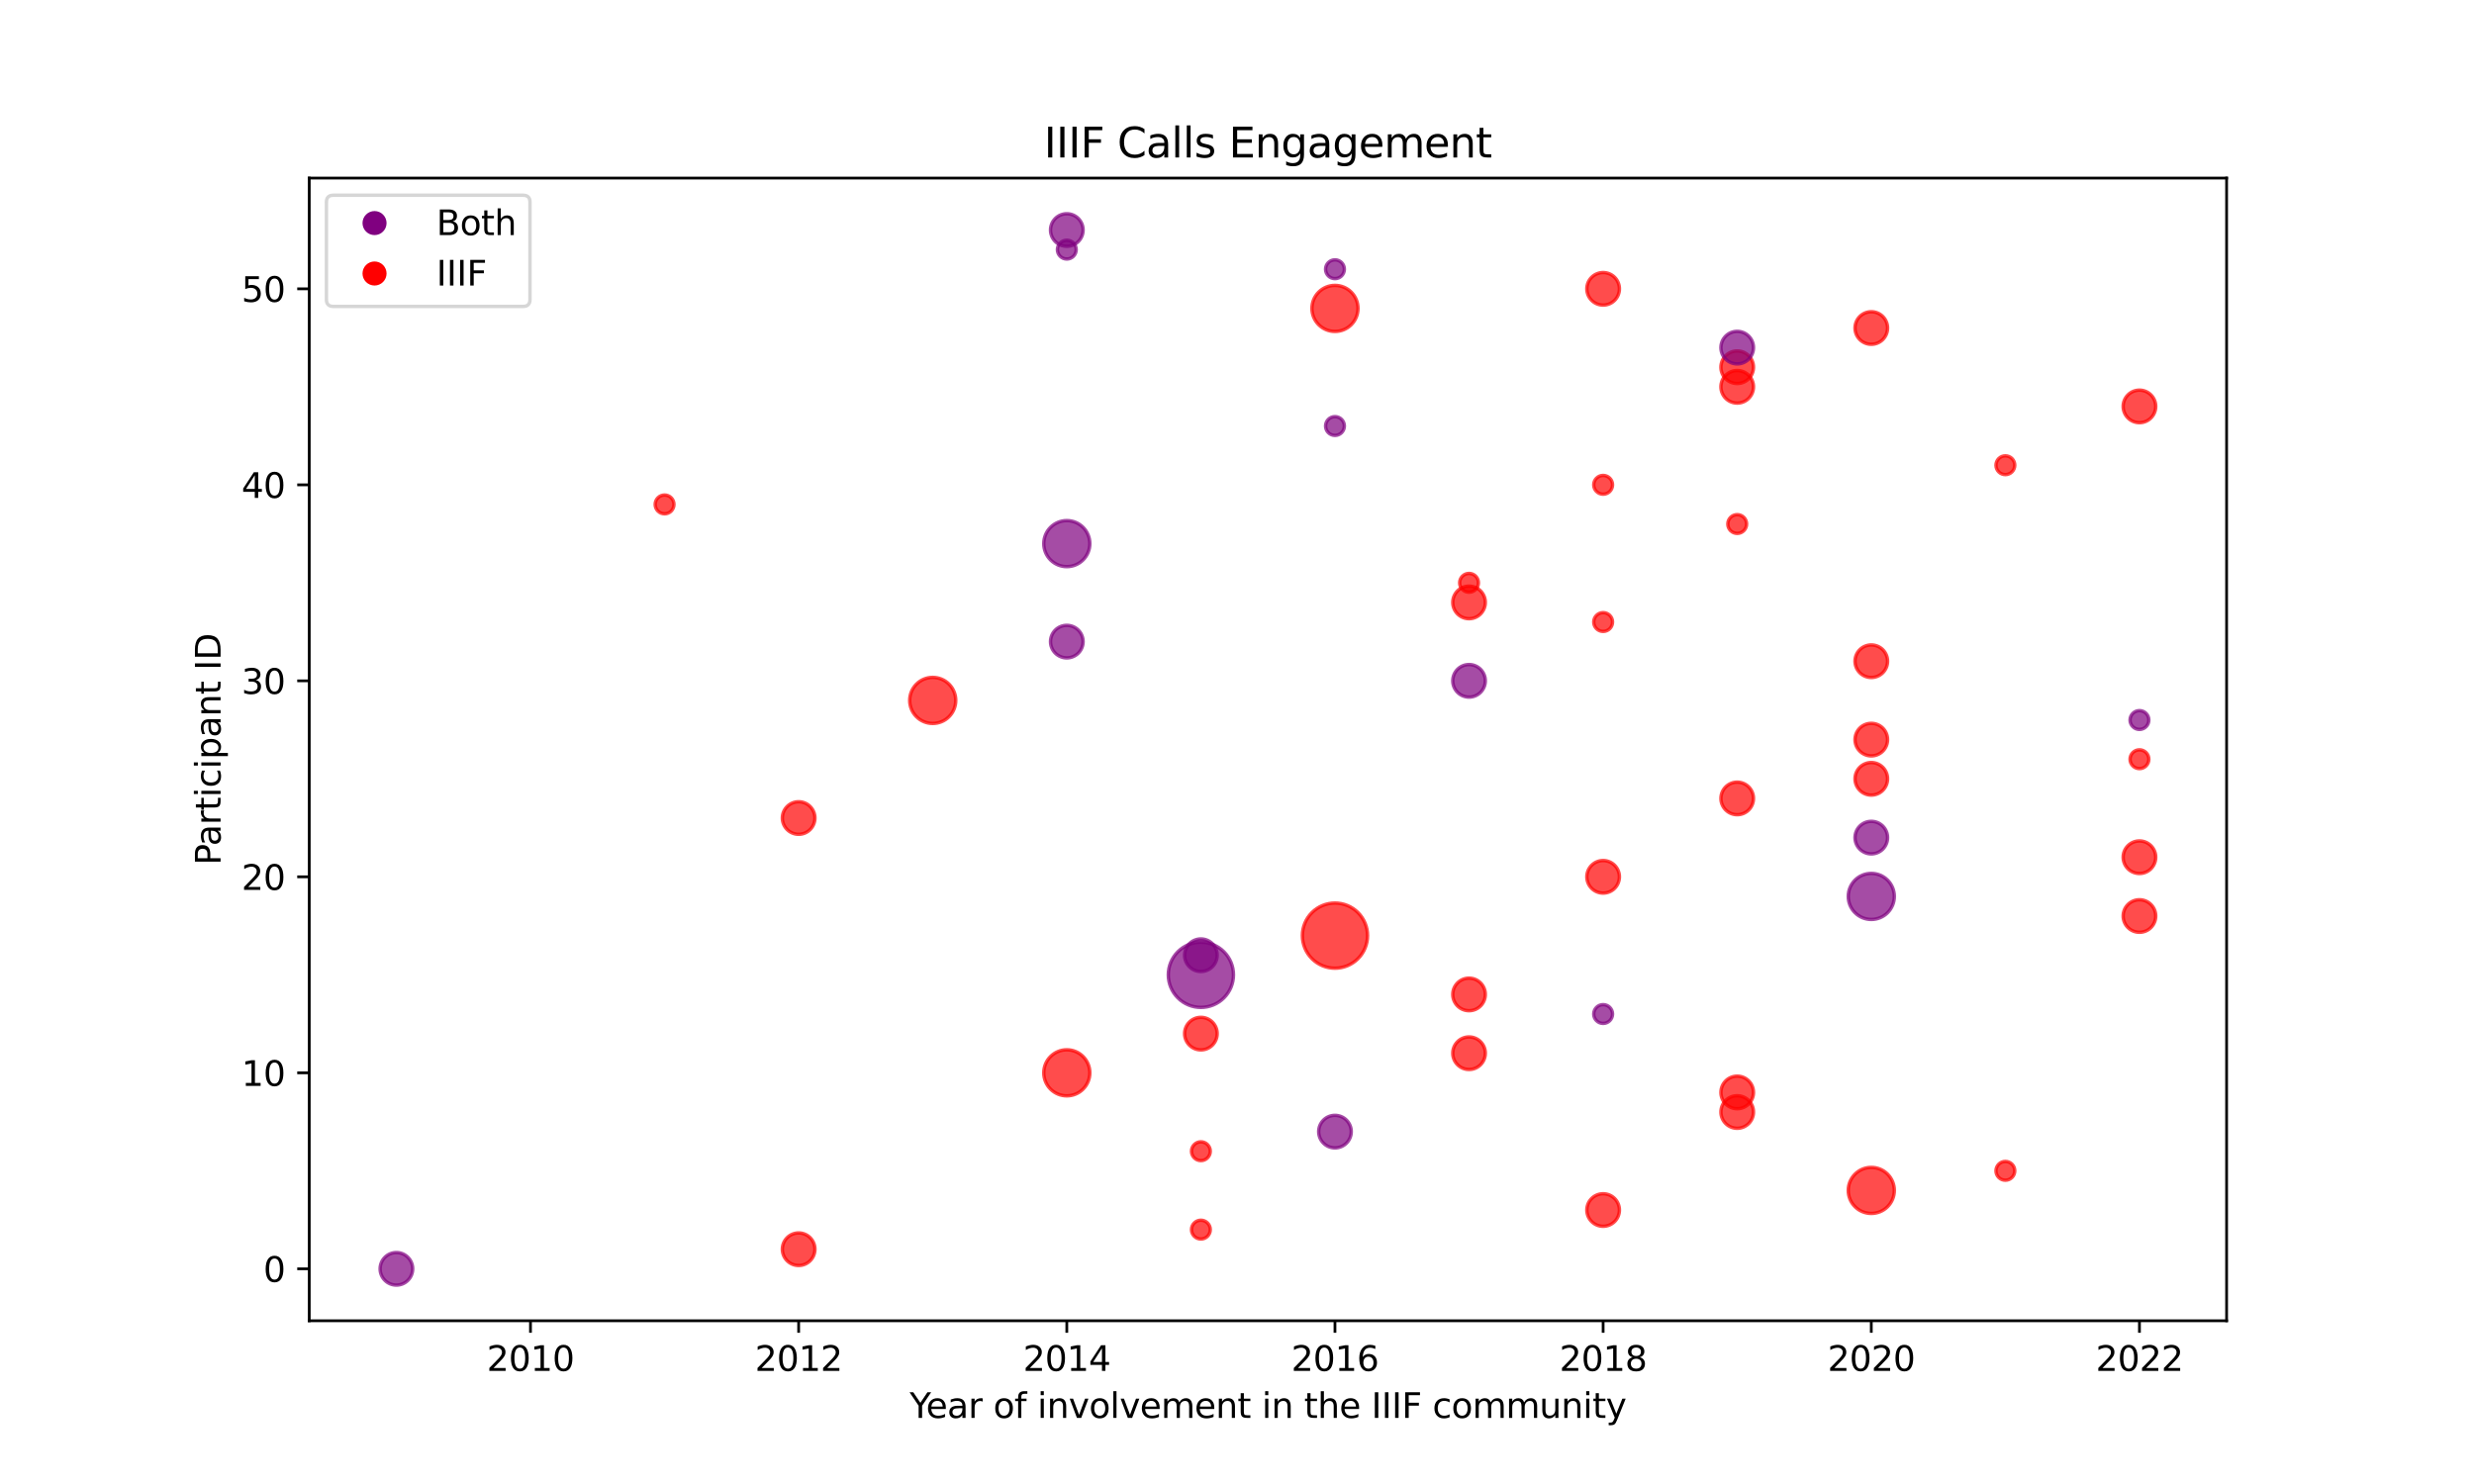 <?xml version="1.0" encoding="utf-8" standalone="no"?>
<!DOCTYPE svg PUBLIC "-//W3C//DTD SVG 1.1//EN"
  "http://www.w3.org/Graphics/SVG/1.1/DTD/svg11.dtd">
<svg xmlns:xlink="http://www.w3.org/1999/xlink" width="720pt" height="432pt" viewBox="0 0 720 432" xmlns="http://www.w3.org/2000/svg" version="1.1">
 <defs>
  <style type="text/css">*{stroke-linejoin: round; stroke-linecap: butt}</style>
 </defs>
 <g id="figure_1">
  <g id="patch_1">
   <path d="M 0 432 
L 720 432 
L 720 0 
L 0 0 
z
" style="fill: #ffffff"/>
  </g>
  <g id="axes_1">
   <g id="patch_2">
    <path d="M 90 384.48 
L 648 384.48 
L 648 51.84 
L 90 51.84 
z
" style="fill: #ffffff"/>
   </g>
   <g id="PathCollection_1">
    <path d="M 115.364 374.103 
C 116.622 374.103 117.828 373.604 118.718 372.714 
C 119.607 371.825 120.107 370.618 120.107 369.36 
C 120.107 368.102 119.607 366.895 118.718 366.006 
C 117.828 365.116 116.622 364.617 115.364 364.617 
C 114.106 364.617 112.899 365.116 112.01 366.006 
C 111.12 366.895 110.62 368.102 110.62 369.36 
C 110.62 370.618 111.12 371.825 112.01 372.714 
C 112.899 373.604 114.106 374.103 115.364 374.103 
z
" clip-path="url(#pd7dc65a392)" style="fill: #800080; fill-opacity: 0.7; stroke: #800080; stroke-opacity: 0.7"/>
    <path d="M 232.427 368.398 
C 233.685 368.398 234.891 367.898 235.781 367.008 
C 236.67 366.119 237.17 364.912 237.17 363.654 
C 237.17 362.396 236.67 361.19 235.781 360.3 
C 234.891 359.411 233.685 358.911 232.427 358.911 
C 231.169 358.911 229.962 359.411 229.072 360.3 
C 228.183 361.19 227.683 362.396 227.683 363.654 
C 227.683 364.912 228.183 366.119 229.072 367.008 
C 229.962 367.898 231.169 368.398 232.427 368.398 
z
" clip-path="url(#pd7dc65a392)" style="fill: #ff0000; fill-opacity: 0.7; stroke: #ff0000; stroke-opacity: 0.7"/>
    <path d="M 349.49 360.687 
C 350.216 360.687 350.912 360.399 351.426 359.885 
C 351.94 359.372 352.228 358.675 352.228 357.949 
C 352.228 357.222 351.94 356.526 351.426 356.012 
C 350.912 355.499 350.216 355.21 349.49 355.21 
C 348.763 355.21 348.067 355.499 347.553 356.012 
C 347.039 356.526 346.751 357.222 346.751 357.949 
C 346.751 358.675 347.039 359.372 347.553 359.885 
C 348.067 360.399 348.763 360.687 349.49 360.687 
z
" clip-path="url(#pd7dc65a392)" style="fill: #ff0000; fill-opacity: 0.7; stroke: #ff0000; stroke-opacity: 0.7"/>
    <path d="M 466.552 356.986 
C 467.81 356.986 469.017 356.487 469.907 355.597 
C 470.796 354.708 471.296 353.501 471.296 352.243 
C 471.296 350.985 470.796 349.778 469.907 348.889 
C 469.017 347.999 467.81 347.5 466.552 347.5 
C 465.294 347.5 464.088 347.999 463.198 348.889 
C 462.309 349.778 461.809 350.985 461.809 352.243 
C 461.809 353.501 462.309 354.708 463.198 355.597 
C 464.088 356.487 465.294 356.986 466.552 356.986 
z
" clip-path="url(#pd7dc65a392)" style="fill: #ff0000; fill-opacity: 0.7; stroke: #ff0000; stroke-opacity: 0.7"/>
    <path d="M 544.594 353.246 
C 546.373 353.246 548.08 352.539 549.338 351.281 
C 550.596 350.023 551.303 348.316 551.303 346.537 
C 551.303 344.758 550.596 343.052 549.338 341.794 
C 548.08 340.536 546.373 339.829 544.594 339.829 
C 542.815 339.829 541.109 340.536 539.851 341.794 
C 538.593 343.052 537.886 344.758 537.886 346.537 
C 537.886 348.316 538.593 350.023 539.851 351.281 
C 541.109 352.539 542.815 353.246 544.594 353.246 
z
" clip-path="url(#pd7dc65a392)" style="fill: #ff0000; fill-opacity: 0.7; stroke: #ff0000; stroke-opacity: 0.7"/>
    <path d="M 583.615 343.57 
C 584.342 343.57 585.038 343.282 585.552 342.768 
C 586.065 342.255 586.354 341.558 586.354 340.832 
C 586.354 340.105 586.065 339.409 585.552 338.895 
C 585.038 338.382 584.342 338.093 583.615 338.093 
C 582.889 338.093 582.192 338.382 581.679 338.895 
C 581.165 339.409 580.877 340.105 580.877 340.832 
C 580.877 341.558 581.165 342.255 581.679 342.768 
C 582.192 343.282 582.889 343.57 583.615 343.57 
z
" clip-path="url(#pd7dc65a392)" style="fill: #ff0000; fill-opacity: 0.7; stroke: #ff0000; stroke-opacity: 0.7"/>
    <path d="M 349.49 337.865 
C 350.216 337.865 350.912 337.576 351.426 337.063 
C 351.94 336.549 352.228 335.852 352.228 335.126 
C 352.228 334.4 351.94 333.703 351.426 333.19 
C 350.912 332.676 350.216 332.387 349.49 332.387 
C 348.763 332.387 348.067 332.676 347.553 333.19 
C 347.039 333.703 346.751 334.4 346.751 335.126 
C 346.751 335.852 347.039 336.549 347.553 337.063 
C 348.067 337.576 348.763 337.865 349.49 337.865 
z
" clip-path="url(#pd7dc65a392)" style="fill: #ff0000; fill-opacity: 0.7; stroke: #ff0000; stroke-opacity: 0.7"/>
    <path d="M 388.51 334.164 
C 389.768 334.164 390.975 333.664 391.865 332.774 
C 392.754 331.885 393.254 330.678 393.254 329.42 
C 393.254 328.162 392.754 326.956 391.865 326.066 
C 390.975 325.177 389.768 324.677 388.51 324.677 
C 387.253 324.677 386.046 325.177 385.156 326.066 
C 384.267 326.956 383.767 328.162 383.767 329.42 
C 383.767 330.678 384.267 331.885 385.156 332.774 
C 386.046 333.664 387.253 334.164 388.51 334.164 
z
" clip-path="url(#pd7dc65a392)" style="fill: #800080; fill-opacity: 0.7; stroke: #800080; stroke-opacity: 0.7"/>
    <path d="M 505.573 328.458 
C 506.831 328.458 508.038 327.958 508.928 327.069 
C 509.817 326.179 510.317 324.973 510.317 323.715 
C 510.317 322.457 509.817 321.25 508.928 320.361 
C 508.038 319.471 506.831 318.971 505.573 318.971 
C 504.315 318.971 503.109 319.471 502.219 320.361 
C 501.33 321.25 500.83 322.457 500.83 323.715 
C 500.83 324.973 501.33 326.179 502.219 327.069 
C 503.109 327.958 504.315 328.458 505.573 328.458 
z
" clip-path="url(#pd7dc65a392)" style="fill: #ff0000; fill-opacity: 0.7; stroke: #ff0000; stroke-opacity: 0.7"/>
    <path d="M 505.573 322.752 
C 506.831 322.752 508.038 322.253 508.928 321.363 
C 509.817 320.474 510.317 319.267 510.317 318.009 
C 510.317 316.751 509.817 315.544 508.928 314.655 
C 508.038 313.765 506.831 313.266 505.573 313.266 
C 504.315 313.266 503.109 313.765 502.219 314.655 
C 501.33 315.544 500.83 316.751 500.83 318.009 
C 500.83 319.267 501.33 320.474 502.219 321.363 
C 503.109 322.253 504.315 322.752 505.573 322.752 
z
" clip-path="url(#pd7dc65a392)" style="fill: #ff0000; fill-opacity: 0.7; stroke: #ff0000; stroke-opacity: 0.7"/>
    <path d="M 310.469 319.012 
C 312.248 319.012 313.954 318.305 315.212 317.047 
C 316.47 315.789 317.177 314.082 317.177 312.303 
C 317.177 310.524 316.47 308.818 315.212 307.56 
C 313.954 306.302 312.248 305.595 310.469 305.595 
C 308.689 305.595 306.983 306.302 305.725 307.56 
C 304.467 308.818 303.76 310.524 303.76 312.303 
C 303.76 314.082 304.467 315.789 305.725 317.047 
C 306.983 318.305 308.689 319.012 310.469 319.012 
z
" clip-path="url(#pd7dc65a392)" style="fill: #ff0000; fill-opacity: 0.7; stroke: #ff0000; stroke-opacity: 0.7"/>
    <path d="M 427.531 311.341 
C 428.789 311.341 429.996 310.841 430.886 309.952 
C 431.775 309.062 432.275 307.856 432.275 306.598 
C 432.275 305.34 431.775 304.133 430.886 303.244 
C 429.996 302.354 428.789 301.854 427.531 301.854 
C 426.274 301.854 425.067 302.354 424.177 303.244 
C 423.288 304.133 422.788 305.34 422.788 306.598 
C 422.788 307.856 423.288 309.062 424.177 309.952 
C 425.067 310.841 426.274 311.341 427.531 311.341 
z
" clip-path="url(#pd7dc65a392)" style="fill: #ff0000; fill-opacity: 0.7; stroke: #ff0000; stroke-opacity: 0.7"/>
    <path d="M 349.49 305.635 
C 350.747 305.635 351.954 305.136 352.844 304.246 
C 353.733 303.357 354.233 302.15 354.233 300.892 
C 354.233 299.634 353.733 298.427 352.844 297.538 
C 351.954 296.648 350.747 296.149 349.49 296.149 
C 348.232 296.149 347.025 296.648 346.135 297.538 
C 345.246 298.427 344.746 299.634 344.746 300.892 
C 344.746 302.15 345.246 303.357 346.135 304.246 
C 347.025 305.136 348.232 305.635 349.49 305.635 
z
" clip-path="url(#pd7dc65a392)" style="fill: #ff0000; fill-opacity: 0.7; stroke: #ff0000; stroke-opacity: 0.7"/>
    <path d="M 466.552 297.925 
C 467.279 297.925 467.975 297.636 468.489 297.123 
C 469.003 296.609 469.291 295.913 469.291 295.186 
C 469.291 294.46 469.003 293.763 468.489 293.25 
C 467.975 292.736 467.279 292.448 466.552 292.448 
C 465.826 292.448 465.13 292.736 464.616 293.25 
C 464.102 293.763 463.814 294.46 463.814 295.186 
C 463.814 295.913 464.102 296.609 464.616 297.123 
C 465.13 297.636 465.826 297.925 466.552 297.925 
z
" clip-path="url(#pd7dc65a392)" style="fill: #800080; fill-opacity: 0.7; stroke: #800080; stroke-opacity: 0.7"/>
    <path d="M 427.531 294.224 
C 428.789 294.224 429.996 293.724 430.886 292.835 
C 431.775 291.945 432.275 290.739 432.275 289.481 
C 432.275 288.223 431.775 287.016 430.886 286.127 
C 429.996 285.237 428.789 284.737 427.531 284.737 
C 426.274 284.737 425.067 285.237 424.177 286.127 
C 423.288 287.016 422.788 288.223 422.788 289.481 
C 422.788 290.739 423.288 291.945 424.177 292.835 
C 425.067 293.724 426.274 294.224 427.531 294.224 
z
" clip-path="url(#pd7dc65a392)" style="fill: #ff0000; fill-opacity: 0.7; stroke: #ff0000; stroke-opacity: 0.7"/>
    <path d="M 349.49 293.262 
C 352.005 293.262 354.419 292.262 356.198 290.483 
C 357.977 288.704 358.976 286.291 358.976 283.775 
C 358.976 281.259 357.977 278.846 356.198 277.067 
C 354.419 275.288 352.005 274.288 349.49 274.288 
C 346.974 274.288 344.56 275.288 342.781 277.067 
C 341.002 278.846 340.003 281.259 340.003 283.775 
C 340.003 286.291 341.002 288.704 342.781 290.483 
C 344.56 292.262 346.974 293.262 349.49 293.262 
z
" clip-path="url(#pd7dc65a392)" style="fill: #800080; fill-opacity: 0.7; stroke: #800080; stroke-opacity: 0.7"/>
    <path d="M 349.49 282.813 
C 350.747 282.813 351.954 282.313 352.844 281.424 
C 353.733 280.534 354.233 279.327 354.233 278.069 
C 354.233 276.811 353.733 275.605 352.844 274.715 
C 351.954 273.826 350.747 273.326 349.49 273.326 
C 348.232 273.326 347.025 273.826 346.135 274.715 
C 345.246 275.605 344.746 276.811 344.746 278.069 
C 344.746 279.327 345.246 280.534 346.135 281.424 
C 347.025 282.313 348.232 282.813 349.49 282.813 
z
" clip-path="url(#pd7dc65a392)" style="fill: #800080; fill-opacity: 0.7; stroke: #800080; stroke-opacity: 0.7"/>
    <path d="M 388.51 281.851 
C 391.026 281.851 393.44 280.851 395.219 279.072 
C 396.998 277.293 397.997 274.88 397.997 272.364 
C 397.997 269.848 396.998 267.435 395.219 265.656 
C 393.44 263.877 391.026 262.877 388.51 262.877 
C 385.995 262.877 383.581 263.877 381.802 265.656 
C 380.023 267.435 379.024 269.848 379.024 272.364 
C 379.024 274.88 380.023 277.293 381.802 279.072 
C 383.581 280.851 385.995 281.851 388.51 281.851 
z
" clip-path="url(#pd7dc65a392)" style="fill: #ff0000; fill-opacity: 0.7; stroke: #ff0000; stroke-opacity: 0.7"/>
    <path d="M 622.636 271.402 
C 623.894 271.402 625.101 270.902 625.99 270.012 
C 626.88 269.123 627.38 267.916 627.38 266.658 
C 627.38 265.4 626.88 264.194 625.99 263.304 
C 625.101 262.414 623.894 261.915 622.636 261.915 
C 621.378 261.915 620.172 262.414 619.282 263.304 
C 618.393 264.194 617.893 265.4 617.893 266.658 
C 617.893 267.916 618.393 269.123 619.282 270.012 
C 620.172 270.902 621.378 271.402 622.636 271.402 
z
" clip-path="url(#pd7dc65a392)" style="fill: #ff0000; fill-opacity: 0.7; stroke: #ff0000; stroke-opacity: 0.7"/>
    <path d="M 544.594 267.661 
C 546.373 267.661 548.08 266.954 549.338 265.696 
C 550.596 264.438 551.303 262.731 551.303 260.952 
C 551.303 259.173 550.596 257.467 549.338 256.209 
C 548.08 254.951 546.373 254.244 544.594 254.244 
C 542.815 254.244 541.109 254.951 539.851 256.209 
C 538.593 257.467 537.886 259.173 537.886 260.952 
C 537.886 262.731 538.593 264.438 539.851 265.696 
C 541.109 266.954 542.815 267.661 544.594 267.661 
z
" clip-path="url(#pd7dc65a392)" style="fill: #800080; fill-opacity: 0.7; stroke: #800080; stroke-opacity: 0.7"/>
    <path d="M 466.552 259.99 
C 467.81 259.99 469.017 259.49 469.907 258.601 
C 470.796 257.711 471.296 256.505 471.296 255.247 
C 471.296 253.989 470.796 252.782 469.907 251.893 
C 469.017 251.003 467.81 250.503 466.552 250.503 
C 465.294 250.503 464.088 251.003 463.198 251.893 
C 462.309 252.782 461.809 253.989 461.809 255.247 
C 461.809 256.505 462.309 257.711 463.198 258.601 
C 464.088 259.49 465.294 259.99 466.552 259.99 
z
" clip-path="url(#pd7dc65a392)" style="fill: #ff0000; fill-opacity: 0.7; stroke: #ff0000; stroke-opacity: 0.7"/>
    <path d="M 622.636 254.285 
C 623.894 254.285 625.101 253.785 625.99 252.895 
C 626.88 252.006 627.38 250.799 627.38 249.541 
C 627.38 248.283 626.88 247.077 625.99 246.187 
C 625.101 245.298 623.894 244.798 622.636 244.798 
C 621.378 244.798 620.172 245.298 619.282 246.187 
C 618.393 247.077 617.893 248.283 617.893 249.541 
C 617.893 250.799 618.393 252.006 619.282 252.895 
C 620.172 253.785 621.378 254.285 622.636 254.285 
z
" clip-path="url(#pd7dc65a392)" style="fill: #ff0000; fill-opacity: 0.7; stroke: #ff0000; stroke-opacity: 0.7"/>
    <path d="M 544.594 248.579 
C 545.852 248.579 547.059 248.079 547.949 247.19 
C 548.838 246.3 549.338 245.093 549.338 243.835 
C 549.338 242.578 548.838 241.371 547.949 240.481 
C 547.059 239.592 545.852 239.092 544.594 239.092 
C 543.336 239.092 542.13 239.592 541.24 240.481 
C 540.351 241.371 539.851 242.578 539.851 243.835 
C 539.851 245.093 540.351 246.3 541.24 247.19 
C 542.13 248.079 543.336 248.579 544.594 248.579 
z
" clip-path="url(#pd7dc65a392)" style="fill: #800080; fill-opacity: 0.7; stroke: #800080; stroke-opacity: 0.7"/>
    <path d="M 232.427 242.873 
C 233.685 242.873 234.891 242.373 235.781 241.484 
C 236.67 240.594 237.17 239.388 237.17 238.13 
C 237.17 236.872 236.67 235.665 235.781 234.776 
C 234.891 233.886 233.685 233.386 232.427 233.386 
C 231.169 233.386 229.962 233.886 229.072 234.776 
C 228.183 235.665 227.683 236.872 227.683 238.13 
C 227.683 239.388 228.183 240.594 229.072 241.484 
C 229.962 242.373 231.169 242.873 232.427 242.873 
z
" clip-path="url(#pd7dc65a392)" style="fill: #ff0000; fill-opacity: 0.7; stroke: #ff0000; stroke-opacity: 0.7"/>
    <path d="M 505.573 237.168 
C 506.831 237.168 508.038 236.668 508.928 235.778 
C 509.817 234.889 510.317 233.682 510.317 232.424 
C 510.317 231.166 509.817 229.96 508.928 229.07 
C 508.038 228.181 506.831 227.681 505.573 227.681 
C 504.315 227.681 503.109 228.181 502.219 229.07 
C 501.33 229.96 500.83 231.166 500.83 232.424 
C 500.83 233.682 501.33 234.889 502.219 235.778 
C 503.109 236.668 504.315 237.168 505.573 237.168 
z
" clip-path="url(#pd7dc65a392)" style="fill: #ff0000; fill-opacity: 0.7; stroke: #ff0000; stroke-opacity: 0.7"/>
    <path d="M 544.594 231.462 
C 545.852 231.462 547.059 230.962 547.949 230.073 
C 548.838 229.183 549.338 227.976 549.338 226.718 
C 549.338 225.461 548.838 224.254 547.949 223.364 
C 547.059 222.475 545.852 221.975 544.594 221.975 
C 543.336 221.975 542.13 222.475 541.24 223.364 
C 540.351 224.254 539.851 225.461 539.851 226.718 
C 539.851 227.976 540.351 229.183 541.24 230.073 
C 542.13 230.962 543.336 231.462 544.594 231.462 
z
" clip-path="url(#pd7dc65a392)" style="fill: #ff0000; fill-opacity: 0.7; stroke: #ff0000; stroke-opacity: 0.7"/>
    <path d="M 622.636 223.751 
C 623.363 223.751 624.059 223.463 624.573 222.949 
C 625.086 222.436 625.375 221.739 625.375 221.013 
C 625.375 220.287 625.086 219.59 624.573 219.076 
C 624.059 218.563 623.363 218.274 622.636 218.274 
C 621.91 218.274 621.213 218.563 620.7 219.076 
C 620.186 219.59 619.898 220.287 619.898 221.013 
C 619.898 221.739 620.186 222.436 620.7 222.949 
C 621.213 223.463 621.91 223.751 622.636 223.751 
z
" clip-path="url(#pd7dc65a392)" style="fill: #ff0000; fill-opacity: 0.7; stroke: #ff0000; stroke-opacity: 0.7"/>
    <path d="M 544.594 220.051 
C 545.852 220.051 547.059 219.551 547.949 218.661 
C 548.838 217.772 549.338 216.565 549.338 215.307 
C 549.338 214.049 548.838 212.843 547.949 211.953 
C 547.059 211.064 545.852 210.564 544.594 210.564 
C 543.336 210.564 542.13 211.064 541.24 211.953 
C 540.351 212.843 539.851 214.049 539.851 215.307 
C 539.851 216.565 540.351 217.772 541.24 218.661 
C 542.13 219.551 543.336 220.051 544.594 220.051 
z
" clip-path="url(#pd7dc65a392)" style="fill: #ff0000; fill-opacity: 0.7; stroke: #ff0000; stroke-opacity: 0.7"/>
    <path d="M 622.636 212.34 
C 623.363 212.34 624.059 212.052 624.573 211.538 
C 625.086 211.024 625.375 210.328 625.375 209.602 
C 625.375 208.875 625.086 208.179 624.573 207.665 
C 624.059 207.151 623.363 206.863 622.636 206.863 
C 621.91 206.863 621.213 207.151 620.7 207.665 
C 620.186 208.179 619.898 208.875 619.898 209.602 
C 619.898 210.328 620.186 211.024 620.7 211.538 
C 621.213 212.052 621.91 212.34 622.636 212.34 
z
" clip-path="url(#pd7dc65a392)" style="fill: #800080; fill-opacity: 0.7; stroke: #800080; stroke-opacity: 0.7"/>
    <path d="M 271.448 210.604 
C 273.227 210.604 274.933 209.897 276.191 208.639 
C 277.449 207.381 278.156 205.675 278.156 203.896 
C 278.156 202.117 277.449 200.41 276.191 199.152 
C 274.933 197.894 273.227 197.188 271.448 197.188 
C 269.669 197.188 267.962 197.894 266.704 199.152 
C 265.446 200.41 264.739 202.117 264.739 203.896 
C 264.739 205.675 265.446 207.381 266.704 208.639 
C 267.962 209.897 269.669 210.604 271.448 210.604 
z
" clip-path="url(#pd7dc65a392)" style="fill: #ff0000; fill-opacity: 0.7; stroke: #ff0000; stroke-opacity: 0.7"/>
    <path d="M 427.531 202.934 
C 428.789 202.934 429.996 202.434 430.886 201.544 
C 431.775 200.655 432.275 199.448 432.275 198.19 
C 432.275 196.932 431.775 195.726 430.886 194.836 
C 429.996 193.947 428.789 193.447 427.531 193.447 
C 426.274 193.447 425.067 193.947 424.177 194.836 
C 423.288 195.726 422.788 196.932 422.788 198.19 
C 422.788 199.448 423.288 200.655 424.177 201.544 
C 425.067 202.434 426.274 202.934 427.531 202.934 
z
" clip-path="url(#pd7dc65a392)" style="fill: #800080; fill-opacity: 0.7; stroke: #800080; stroke-opacity: 0.7"/>
    <path d="M 544.594 197.228 
C 545.852 197.228 547.059 196.728 547.949 195.839 
C 548.838 194.949 549.338 193.742 549.338 192.485 
C 549.338 191.227 548.838 190.02 547.949 189.13 
C 547.059 188.241 545.852 187.741 544.594 187.741 
C 543.336 187.741 542.13 188.241 541.24 189.13 
C 540.351 190.02 539.851 191.227 539.851 192.485 
C 539.851 193.742 540.351 194.949 541.24 195.839 
C 542.13 196.728 543.336 197.228 544.594 197.228 
z
" clip-path="url(#pd7dc65a392)" style="fill: #ff0000; fill-opacity: 0.7; stroke: #ff0000; stroke-opacity: 0.7"/>
    <path d="M 310.469 191.522 
C 311.726 191.522 312.933 191.022 313.823 190.133 
C 314.712 189.243 315.212 188.037 315.212 186.779 
C 315.212 185.521 314.712 184.314 313.823 183.425 
C 312.933 182.535 311.726 182.035 310.469 182.035 
C 309.211 182.035 308.004 182.535 307.114 183.425 
C 306.225 184.314 305.725 185.521 305.725 186.779 
C 305.725 188.037 306.225 189.243 307.114 190.133 
C 308.004 191.022 309.211 191.522 310.469 191.522 
z
" clip-path="url(#pd7dc65a392)" style="fill: #800080; fill-opacity: 0.7; stroke: #800080; stroke-opacity: 0.7"/>
    <path d="M 466.552 183.812 
C 467.279 183.812 467.975 183.523 468.489 183.01 
C 469.003 182.496 469.291 181.799 469.291 181.073 
C 469.291 180.347 469.003 179.65 468.489 179.137 
C 467.975 178.623 467.279 178.335 466.552 178.335 
C 465.826 178.335 465.13 178.623 464.616 179.137 
C 464.102 179.65 463.814 180.347 463.814 181.073 
C 463.814 181.799 464.102 182.496 464.616 183.01 
C 465.13 183.523 465.826 183.812 466.552 183.812 
z
" clip-path="url(#pd7dc65a392)" style="fill: #ff0000; fill-opacity: 0.7; stroke: #ff0000; stroke-opacity: 0.7"/>
    <path d="M 427.531 180.111 
C 428.789 180.111 429.996 179.611 430.886 178.722 
C 431.775 177.832 432.275 176.626 432.275 175.368 
C 432.275 174.11 431.775 172.903 430.886 172.013 
C 429.996 171.124 428.789 170.624 427.531 170.624 
C 426.274 170.624 425.067 171.124 424.177 172.013 
C 423.288 172.903 422.788 174.11 422.788 175.368 
C 422.788 176.626 423.288 177.832 424.177 178.722 
C 425.067 179.611 426.274 180.111 427.531 180.111 
z
" clip-path="url(#pd7dc65a392)" style="fill: #ff0000; fill-opacity: 0.7; stroke: #ff0000; stroke-opacity: 0.7"/>
    <path d="M 427.531 172.4 
C 428.258 172.4 428.954 172.112 429.468 171.598 
C 429.982 171.085 430.27 170.388 430.27 169.662 
C 430.27 168.936 429.982 168.239 429.468 167.725 
C 428.954 167.212 428.258 166.923 427.531 166.923 
C 426.805 166.923 426.109 167.212 425.595 167.725 
C 425.081 168.239 424.793 168.936 424.793 169.662 
C 424.793 170.388 425.081 171.085 425.595 171.598 
C 426.109 172.112 426.805 172.4 427.531 172.4 
z
" clip-path="url(#pd7dc65a392)" style="fill: #ff0000; fill-opacity: 0.7; stroke: #ff0000; stroke-opacity: 0.7"/>
    <path d="M 310.469 164.959 
C 312.248 164.959 313.954 164.252 315.212 162.994 
C 316.47 161.736 317.177 160.03 317.177 158.251 
C 317.177 156.472 316.47 154.765 315.212 153.507 
C 313.954 152.249 312.248 151.542 310.469 151.542 
C 308.689 151.542 306.983 152.249 305.725 153.507 
C 304.467 154.765 303.76 156.472 303.76 158.251 
C 303.76 160.03 304.467 161.736 305.725 162.994 
C 306.983 164.252 308.689 164.959 310.469 164.959 
z
" clip-path="url(#pd7dc65a392)" style="fill: #800080; fill-opacity: 0.7; stroke: #800080; stroke-opacity: 0.7"/>
    <path d="M 505.573 155.284 
C 506.3 155.284 506.996 154.995 507.51 154.481 
C 508.023 153.968 508.312 153.271 508.312 152.545 
C 508.312 151.819 508.023 151.122 507.51 150.608 
C 506.996 150.095 506.3 149.806 505.573 149.806 
C 504.847 149.806 504.15 150.095 503.637 150.608 
C 503.123 151.122 502.835 151.819 502.835 152.545 
C 502.835 153.271 503.123 153.968 503.637 154.481 
C 504.15 154.995 504.847 155.284 505.573 155.284 
z
" clip-path="url(#pd7dc65a392)" style="fill: #ff0000; fill-opacity: 0.7; stroke: #ff0000; stroke-opacity: 0.7"/>
    <path d="M 193.406 149.578 
C 194.132 149.578 194.829 149.289 195.342 148.776 
C 195.856 148.262 196.144 147.566 196.144 146.839 
C 196.144 146.113 195.856 145.416 195.342 144.903 
C 194.829 144.389 194.132 144.101 193.406 144.101 
C 192.679 144.101 191.983 144.389 191.469 144.903 
C 190.956 145.416 190.667 146.113 190.667 146.839 
C 190.667 147.566 190.956 148.262 191.469 148.776 
C 191.983 149.289 192.679 149.578 193.406 149.578 
z
" clip-path="url(#pd7dc65a392)" style="fill: #ff0000; fill-opacity: 0.7; stroke: #ff0000; stroke-opacity: 0.7"/>
    <path d="M 466.552 143.872 
C 467.279 143.872 467.975 143.584 468.489 143.07 
C 469.003 142.557 469.291 141.86 469.291 141.134 
C 469.291 140.407 469.003 139.711 468.489 139.197 
C 467.975 138.684 467.279 138.395 466.552 138.395 
C 465.826 138.395 465.13 138.684 464.616 139.197 
C 464.102 139.711 463.814 140.407 463.814 141.134 
C 463.814 141.86 464.102 142.557 464.616 143.07 
C 465.13 143.584 465.826 143.872 466.552 143.872 
z
" clip-path="url(#pd7dc65a392)" style="fill: #ff0000; fill-opacity: 0.7; stroke: #ff0000; stroke-opacity: 0.7"/>
    <path d="M 583.615 138.167 
C 584.342 138.167 585.038 137.878 585.552 137.364 
C 586.065 136.851 586.354 136.154 586.354 135.428 
C 586.354 134.702 586.065 134.005 585.552 133.491 
C 585.038 132.978 584.342 132.689 583.615 132.689 
C 582.889 132.689 582.192 132.978 581.679 133.491 
C 581.165 134.005 580.877 134.702 580.877 135.428 
C 580.877 136.154 581.165 136.851 581.679 137.364 
C 582.192 137.878 582.889 138.167 583.615 138.167 
z
" clip-path="url(#pd7dc65a392)" style="fill: #ff0000; fill-opacity: 0.7; stroke: #ff0000; stroke-opacity: 0.7"/>
    <path d="M 388.51 126.755 
C 389.237 126.755 389.933 126.467 390.447 125.953 
C 390.961 125.44 391.249 124.743 391.249 124.017 
C 391.249 123.29 390.961 122.594 390.447 122.08 
C 389.933 121.567 389.237 121.278 388.51 121.278 
C 387.784 121.278 387.088 121.567 386.574 122.08 
C 386.06 122.594 385.772 123.29 385.772 124.017 
C 385.772 124.743 386.06 125.44 386.574 125.953 
C 387.088 126.467 387.784 126.755 388.51 126.755 
z
" clip-path="url(#pd7dc65a392)" style="fill: #800080; fill-opacity: 0.7; stroke: #800080; stroke-opacity: 0.7"/>
    <path d="M 622.636 123.054 
C 623.894 123.054 625.101 122.555 625.99 121.665 
C 626.88 120.776 627.38 119.569 627.38 118.311 
C 627.38 117.053 626.88 115.846 625.99 114.957 
C 625.101 114.067 623.894 113.568 622.636 113.568 
C 621.378 113.568 620.172 114.067 619.282 114.957 
C 618.393 115.846 617.893 117.053 617.893 118.311 
C 617.893 119.569 618.393 120.776 619.282 121.665 
C 620.172 122.555 621.378 123.054 622.636 123.054 
z
" clip-path="url(#pd7dc65a392)" style="fill: #ff0000; fill-opacity: 0.7; stroke: #ff0000; stroke-opacity: 0.7"/>
    <path d="M 505.573 117.349 
C 506.831 117.349 508.038 116.849 508.928 115.959 
C 509.817 115.07 510.317 113.863 510.317 112.605 
C 510.317 111.347 509.817 110.141 508.928 109.251 
C 508.038 108.362 506.831 107.862 505.573 107.862 
C 504.315 107.862 503.109 108.362 502.219 109.251 
C 501.33 110.141 500.83 111.347 500.83 112.605 
C 500.83 113.863 501.33 115.07 502.219 115.959 
C 503.109 116.849 504.315 117.349 505.573 117.349 
z
" clip-path="url(#pd7dc65a392)" style="fill: #ff0000; fill-opacity: 0.7; stroke: #ff0000; stroke-opacity: 0.7"/>
    <path d="M 505.573 111.643 
C 506.831 111.643 508.038 111.143 508.928 110.254 
C 509.817 109.364 510.317 108.158 510.317 106.9 
C 510.317 105.642 509.817 104.435 508.928 103.546 
C 508.038 102.656 506.831 102.156 505.573 102.156 
C 504.315 102.156 503.109 102.656 502.219 103.546 
C 501.33 104.435 500.83 105.642 500.83 106.9 
C 500.83 108.158 501.33 109.364 502.219 110.254 
C 503.109 111.143 504.315 111.643 505.573 111.643 
z
" clip-path="url(#pd7dc65a392)" style="fill: #ff0000; fill-opacity: 0.7; stroke: #ff0000; stroke-opacity: 0.7"/>
    <path d="M 505.573 105.937 
C 506.831 105.937 508.038 105.438 508.928 104.548 
C 509.817 103.659 510.317 102.452 510.317 101.194 
C 510.317 99.936 509.817 98.729 508.928 97.84 
C 508.038 96.95 506.831 96.451 505.573 96.451 
C 504.315 96.451 503.109 96.95 502.219 97.84 
C 501.33 98.729 500.83 99.936 500.83 101.194 
C 500.83 102.452 501.33 103.659 502.219 104.548 
C 503.109 105.438 504.315 105.937 505.573 105.937 
z
" clip-path="url(#pd7dc65a392)" style="fill: #800080; fill-opacity: 0.7; stroke: #800080; stroke-opacity: 0.7"/>
    <path d="M 544.594 100.232 
C 545.852 100.232 547.059 99.732 547.949 98.842 
C 548.838 97.953 549.338 96.746 549.338 95.488 
C 549.338 94.23 548.838 93.024 547.949 92.134 
C 547.059 91.245 545.852 90.745 544.594 90.745 
C 543.336 90.745 542.13 91.245 541.24 92.134 
C 540.351 93.024 539.851 94.23 539.851 95.488 
C 539.851 96.746 540.351 97.953 541.24 98.842 
C 542.13 99.732 543.336 100.232 544.594 100.232 
z
" clip-path="url(#pd7dc65a392)" style="fill: #ff0000; fill-opacity: 0.7; stroke: #ff0000; stroke-opacity: 0.7"/>
    <path d="M 388.51 96.491 
C 390.29 96.491 391.996 95.784 393.254 94.526 
C 394.512 93.268 395.219 91.562 395.219 89.783 
C 395.219 88.004 394.512 86.297 393.254 85.039 
C 391.996 83.781 390.29 83.074 388.51 83.074 
C 386.731 83.074 385.025 83.781 383.767 85.039 
C 382.509 86.297 381.802 88.004 381.802 89.783 
C 381.802 91.562 382.509 93.268 383.767 94.526 
C 385.025 95.784 386.731 96.491 388.51 96.491 
z
" clip-path="url(#pd7dc65a392)" style="fill: #ff0000; fill-opacity: 0.7; stroke: #ff0000; stroke-opacity: 0.7"/>
    <path d="M 466.552 88.82 
C 467.81 88.82 469.017 88.321 469.907 87.431 
C 470.796 86.542 471.296 85.335 471.296 84.077 
C 471.296 82.819 470.796 81.612 469.907 80.723 
C 469.017 79.833 467.81 79.334 466.552 79.334 
C 465.294 79.334 464.088 79.833 463.198 80.723 
C 462.309 81.612 461.809 82.819 461.809 84.077 
C 461.809 85.335 462.309 86.542 463.198 87.431 
C 464.088 88.321 465.294 88.82 466.552 88.82 
z
" clip-path="url(#pd7dc65a392)" style="fill: #ff0000; fill-opacity: 0.7; stroke: #ff0000; stroke-opacity: 0.7"/>
    <path d="M 388.51 81.11 
C 389.237 81.11 389.933 80.821 390.447 80.308 
C 390.961 79.794 391.249 79.098 391.249 78.371 
C 391.249 77.645 390.961 76.948 390.447 76.435 
C 389.933 75.921 389.237 75.633 388.51 75.633 
C 387.784 75.633 387.088 75.921 386.574 76.435 
C 386.06 76.948 385.772 77.645 385.772 78.371 
C 385.772 79.098 386.06 79.794 386.574 80.308 
C 387.088 80.821 387.784 81.11 388.51 81.11 
z
" clip-path="url(#pd7dc65a392)" style="fill: #800080; fill-opacity: 0.7; stroke: #800080; stroke-opacity: 0.7"/>
    <path d="M 310.469 75.404 
C 311.195 75.404 311.891 75.116 312.405 74.602 
C 312.919 74.089 313.207 73.392 313.207 72.666 
C 313.207 71.939 312.919 71.243 312.405 70.729 
C 311.891 70.216 311.195 69.927 310.469 69.927 
C 309.742 69.927 309.046 70.216 308.532 70.729 
C 308.018 71.243 307.73 71.939 307.73 72.666 
C 307.73 73.392 308.018 74.089 308.532 74.602 
C 309.046 75.116 309.742 75.404 310.469 75.404 
z
" clip-path="url(#pd7dc65a392)" style="fill: #800080; fill-opacity: 0.7; stroke: #800080; stroke-opacity: 0.7"/>
    <path d="M 310.469 71.703 
C 311.726 71.703 312.933 71.204 313.823 70.314 
C 314.712 69.425 315.212 68.218 315.212 66.96 
C 315.212 65.702 314.712 64.495 313.823 63.606 
C 312.933 62.716 311.726 62.217 310.469 62.217 
C 309.211 62.217 308.004 62.716 307.114 63.606 
C 306.225 64.495 305.725 65.702 305.725 66.96 
C 305.725 68.218 306.225 69.425 307.114 70.314 
C 308.004 71.204 309.211 71.703 310.469 71.703 
z
" clip-path="url(#pd7dc65a392)" style="fill: #800080; fill-opacity: 0.7; stroke: #800080; stroke-opacity: 0.7"/>
   </g>
   <g id="matplotlib.axis_1">
    <g id="xtick_1">
     <g id="line2d_1">
      <defs>
       <path id="mbde3ab852c" d="M 0 0 
L 0 3.5 
" style="stroke: #000000; stroke-width: 0.8"/>
      </defs>
      <g>
       <use xlink:href="#mbde3ab852c" x="154.385" y="384.48" style="stroke: #000000; stroke-width: 0.8"/>
      </g>
     </g>
     <g id="text_1">
      <!-- 2010 -->
      <g transform="translate(141.66 399.078)scale(0.1 -0.1)">
       <defs>
        <path id="DejaVuSans-32" d="M 1228 531 
L 3431 531 
L 3431 0 
L 469 0 
L 469 531 
Q 828 903 1448 1529 
Q 2069 2156 2228 2338 
Q 2531 2678 2651 2914 
Q 2772 3150 2772 3378 
Q 2772 3750 2511 3984 
Q 2250 4219 1831 4219 
Q 1534 4219 1204 4116 
Q 875 4013 500 3803 
L 500 4441 
Q 881 4594 1212 4672 
Q 1544 4750 1819 4750 
Q 2544 4750 2975 4387 
Q 3406 4025 3406 3419 
Q 3406 3131 3298 2873 
Q 3191 2616 2906 2266 
Q 2828 2175 2409 1742 
Q 1991 1309 1228 531 
z
" transform="scale(0.016)"/>
        <path id="DejaVuSans-30" d="M 2034 4250 
Q 1547 4250 1301 3770 
Q 1056 3291 1056 2328 
Q 1056 1369 1301 889 
Q 1547 409 2034 409 
Q 2525 409 2770 889 
Q 3016 1369 3016 2328 
Q 3016 3291 2770 3770 
Q 2525 4250 2034 4250 
z
M 2034 4750 
Q 2819 4750 3233 4129 
Q 3647 3509 3647 2328 
Q 3647 1150 3233 529 
Q 2819 -91 2034 -91 
Q 1250 -91 836 529 
Q 422 1150 422 2328 
Q 422 3509 836 4129 
Q 1250 4750 2034 4750 
z
" transform="scale(0.016)"/>
        <path id="DejaVuSans-31" d="M 794 531 
L 1825 531 
L 1825 4091 
L 703 3866 
L 703 4441 
L 1819 4666 
L 2450 4666 
L 2450 531 
L 3481 531 
L 3481 0 
L 794 0 
L 794 531 
z
" transform="scale(0.016)"/>
       </defs>
       <use xlink:href="#DejaVuSans-32"/>
       <use xlink:href="#DejaVuSans-30" x="63.623"/>
       <use xlink:href="#DejaVuSans-31" x="127.246"/>
       <use xlink:href="#DejaVuSans-30" x="190.869"/>
      </g>
     </g>
    </g>
    <g id="xtick_2">
     <g id="line2d_2">
      <g>
       <use xlink:href="#mbde3ab852c" x="232.427" y="384.48" style="stroke: #000000; stroke-width: 0.8"/>
      </g>
     </g>
     <g id="text_2">
      <!-- 2012 -->
      <g transform="translate(219.702 399.078)scale(0.1 -0.1)">
       <use xlink:href="#DejaVuSans-32"/>
       <use xlink:href="#DejaVuSans-30" x="63.623"/>
       <use xlink:href="#DejaVuSans-31" x="127.246"/>
       <use xlink:href="#DejaVuSans-32" x="190.869"/>
      </g>
     </g>
    </g>
    <g id="xtick_3">
     <g id="line2d_3">
      <g>
       <use xlink:href="#mbde3ab852c" x="310.469" y="384.48" style="stroke: #000000; stroke-width: 0.8"/>
      </g>
     </g>
     <g id="text_3">
      <!-- 2014 -->
      <g transform="translate(297.744 399.078)scale(0.1 -0.1)">
       <defs>
        <path id="DejaVuSans-34" d="M 2419 4116 
L 825 1625 
L 2419 1625 
L 2419 4116 
z
M 2253 4666 
L 3047 4666 
L 3047 1625 
L 3713 1625 
L 3713 1100 
L 3047 1100 
L 3047 0 
L 2419 0 
L 2419 1100 
L 313 1100 
L 313 1709 
L 2253 4666 
z
" transform="scale(0.016)"/>
       </defs>
       <use xlink:href="#DejaVuSans-32"/>
       <use xlink:href="#DejaVuSans-30" x="63.623"/>
       <use xlink:href="#DejaVuSans-31" x="127.246"/>
       <use xlink:href="#DejaVuSans-34" x="190.869"/>
      </g>
     </g>
    </g>
    <g id="xtick_4">
     <g id="line2d_4">
      <g>
       <use xlink:href="#mbde3ab852c" x="388.51" y="384.48" style="stroke: #000000; stroke-width: 0.8"/>
      </g>
     </g>
     <g id="text_4">
      <!-- 2016 -->
      <g transform="translate(375.785 399.078)scale(0.1 -0.1)">
       <defs>
        <path id="DejaVuSans-36" d="M 2113 2584 
Q 1688 2584 1439 2293 
Q 1191 2003 1191 1497 
Q 1191 994 1439 701 
Q 1688 409 2113 409 
Q 2538 409 2786 701 
Q 3034 994 3034 1497 
Q 3034 2003 2786 2293 
Q 2538 2584 2113 2584 
z
M 3366 4563 
L 3366 3988 
Q 3128 4100 2886 4159 
Q 2644 4219 2406 4219 
Q 1781 4219 1451 3797 
Q 1122 3375 1075 2522 
Q 1259 2794 1537 2939 
Q 1816 3084 2150 3084 
Q 2853 3084 3261 2657 
Q 3669 2231 3669 1497 
Q 3669 778 3244 343 
Q 2819 -91 2113 -91 
Q 1303 -91 875 529 
Q 447 1150 447 2328 
Q 447 3434 972 4092 
Q 1497 4750 2381 4750 
Q 2619 4750 2861 4703 
Q 3103 4656 3366 4563 
z
" transform="scale(0.016)"/>
       </defs>
       <use xlink:href="#DejaVuSans-32"/>
       <use xlink:href="#DejaVuSans-30" x="63.623"/>
       <use xlink:href="#DejaVuSans-31" x="127.246"/>
       <use xlink:href="#DejaVuSans-36" x="190.869"/>
      </g>
     </g>
    </g>
    <g id="xtick_5">
     <g id="line2d_5">
      <g>
       <use xlink:href="#mbde3ab852c" x="466.552" y="384.48" style="stroke: #000000; stroke-width: 0.8"/>
      </g>
     </g>
     <g id="text_5">
      <!-- 2018 -->
      <g transform="translate(453.827 399.078)scale(0.1 -0.1)">
       <defs>
        <path id="DejaVuSans-38" d="M 2034 2216 
Q 1584 2216 1326 1975 
Q 1069 1734 1069 1313 
Q 1069 891 1326 650 
Q 1584 409 2034 409 
Q 2484 409 2743 651 
Q 3003 894 3003 1313 
Q 3003 1734 2745 1975 
Q 2488 2216 2034 2216 
z
M 1403 2484 
Q 997 2584 770 2862 
Q 544 3141 544 3541 
Q 544 4100 942 4425 
Q 1341 4750 2034 4750 
Q 2731 4750 3128 4425 
Q 3525 4100 3525 3541 
Q 3525 3141 3298 2862 
Q 3072 2584 2669 2484 
Q 3125 2378 3379 2068 
Q 3634 1759 3634 1313 
Q 3634 634 3220 271 
Q 2806 -91 2034 -91 
Q 1263 -91 848 271 
Q 434 634 434 1313 
Q 434 1759 690 2068 
Q 947 2378 1403 2484 
z
M 1172 3481 
Q 1172 3119 1398 2916 
Q 1625 2713 2034 2713 
Q 2441 2713 2670 2916 
Q 2900 3119 2900 3481 
Q 2900 3844 2670 4047 
Q 2441 4250 2034 4250 
Q 1625 4250 1398 4047 
Q 1172 3844 1172 3481 
z
" transform="scale(0.016)"/>
       </defs>
       <use xlink:href="#DejaVuSans-32"/>
       <use xlink:href="#DejaVuSans-30" x="63.623"/>
       <use xlink:href="#DejaVuSans-31" x="127.246"/>
       <use xlink:href="#DejaVuSans-38" x="190.869"/>
      </g>
     </g>
    </g>
    <g id="xtick_6">
     <g id="line2d_6">
      <g>
       <use xlink:href="#mbde3ab852c" x="544.594" y="384.48" style="stroke: #000000; stroke-width: 0.8"/>
      </g>
     </g>
     <g id="text_6">
      <!-- 2020 -->
      <g transform="translate(531.869 399.078)scale(0.1 -0.1)">
       <use xlink:href="#DejaVuSans-32"/>
       <use xlink:href="#DejaVuSans-30" x="63.623"/>
       <use xlink:href="#DejaVuSans-32" x="127.246"/>
       <use xlink:href="#DejaVuSans-30" x="190.869"/>
      </g>
     </g>
    </g>
    <g id="xtick_7">
     <g id="line2d_7">
      <g>
       <use xlink:href="#mbde3ab852c" x="622.636" y="384.48" style="stroke: #000000; stroke-width: 0.8"/>
      </g>
     </g>
     <g id="text_7">
      <!-- 2022 -->
      <g transform="translate(609.911 399.078)scale(0.1 -0.1)">
       <use xlink:href="#DejaVuSans-32"/>
       <use xlink:href="#DejaVuSans-30" x="63.623"/>
       <use xlink:href="#DejaVuSans-32" x="127.246"/>
       <use xlink:href="#DejaVuSans-32" x="190.869"/>
      </g>
     </g>
    </g>
    <g id="text_8">
     <!-- Year of involvement in the IIIF community -->
     <g transform="translate(264.722 412.757)scale(0.1 -0.1)">
      <defs>
       <path id="DejaVuSans-59" d="M -13 4666 
L 666 4666 
L 1959 2747 
L 3244 4666 
L 3922 4666 
L 2272 2222 
L 2272 0 
L 1638 0 
L 1638 2222 
L -13 4666 
z
" transform="scale(0.016)"/>
       <path id="DejaVuSans-65" d="M 3597 1894 
L 3597 1613 
L 953 1613 
Q 991 1019 1311 708 
Q 1631 397 2203 397 
Q 2534 397 2845 478 
Q 3156 559 3463 722 
L 3463 178 
Q 3153 47 2828 -22 
Q 2503 -91 2169 -91 
Q 1331 -91 842 396 
Q 353 884 353 1716 
Q 353 2575 817 3079 
Q 1281 3584 2069 3584 
Q 2775 3584 3186 3129 
Q 3597 2675 3597 1894 
z
M 3022 2063 
Q 3016 2534 2758 2815 
Q 2500 3097 2075 3097 
Q 1594 3097 1305 2825 
Q 1016 2553 972 2059 
L 3022 2063 
z
" transform="scale(0.016)"/>
       <path id="DejaVuSans-61" d="M 2194 1759 
Q 1497 1759 1228 1600 
Q 959 1441 959 1056 
Q 959 750 1161 570 
Q 1363 391 1709 391 
Q 2188 391 2477 730 
Q 2766 1069 2766 1631 
L 2766 1759 
L 2194 1759 
z
M 3341 1997 
L 3341 0 
L 2766 0 
L 2766 531 
Q 2569 213 2275 61 
Q 1981 -91 1556 -91 
Q 1019 -91 701 211 
Q 384 513 384 1019 
Q 384 1609 779 1909 
Q 1175 2209 1959 2209 
L 2766 2209 
L 2766 2266 
Q 2766 2663 2505 2880 
Q 2244 3097 1772 3097 
Q 1472 3097 1187 3025 
Q 903 2953 641 2809 
L 641 3341 
Q 956 3463 1253 3523 
Q 1550 3584 1831 3584 
Q 2591 3584 2966 3190 
Q 3341 2797 3341 1997 
z
" transform="scale(0.016)"/>
       <path id="DejaVuSans-72" d="M 2631 2963 
Q 2534 3019 2420 3045 
Q 2306 3072 2169 3072 
Q 1681 3072 1420 2755 
Q 1159 2438 1159 1844 
L 1159 0 
L 581 0 
L 581 3500 
L 1159 3500 
L 1159 2956 
Q 1341 3275 1631 3429 
Q 1922 3584 2338 3584 
Q 2397 3584 2469 3576 
Q 2541 3569 2628 3553 
L 2631 2963 
z
" transform="scale(0.016)"/>
       <path id="DejaVuSans-20" transform="scale(0.016)"/>
       <path id="DejaVuSans-6f" d="M 1959 3097 
Q 1497 3097 1228 2736 
Q 959 2375 959 1747 
Q 959 1119 1226 758 
Q 1494 397 1959 397 
Q 2419 397 2687 759 
Q 2956 1122 2956 1747 
Q 2956 2369 2687 2733 
Q 2419 3097 1959 3097 
z
M 1959 3584 
Q 2709 3584 3137 3096 
Q 3566 2609 3566 1747 
Q 3566 888 3137 398 
Q 2709 -91 1959 -91 
Q 1206 -91 779 398 
Q 353 888 353 1747 
Q 353 2609 779 3096 
Q 1206 3584 1959 3584 
z
" transform="scale(0.016)"/>
       <path id="DejaVuSans-66" d="M 2375 4863 
L 2375 4384 
L 1825 4384 
Q 1516 4384 1395 4259 
Q 1275 4134 1275 3809 
L 1275 3500 
L 2222 3500 
L 2222 3053 
L 1275 3053 
L 1275 0 
L 697 0 
L 697 3053 
L 147 3053 
L 147 3500 
L 697 3500 
L 697 3744 
Q 697 4328 969 4595 
Q 1241 4863 1831 4863 
L 2375 4863 
z
" transform="scale(0.016)"/>
       <path id="DejaVuSans-69" d="M 603 3500 
L 1178 3500 
L 1178 0 
L 603 0 
L 603 3500 
z
M 603 4863 
L 1178 4863 
L 1178 4134 
L 603 4134 
L 603 4863 
z
" transform="scale(0.016)"/>
       <path id="DejaVuSans-6e" d="M 3513 2113 
L 3513 0 
L 2938 0 
L 2938 2094 
Q 2938 2591 2744 2837 
Q 2550 3084 2163 3084 
Q 1697 3084 1428 2787 
Q 1159 2491 1159 1978 
L 1159 0 
L 581 0 
L 581 3500 
L 1159 3500 
L 1159 2956 
Q 1366 3272 1645 3428 
Q 1925 3584 2291 3584 
Q 2894 3584 3203 3211 
Q 3513 2838 3513 2113 
z
" transform="scale(0.016)"/>
       <path id="DejaVuSans-76" d="M 191 3500 
L 800 3500 
L 1894 563 
L 2988 3500 
L 3597 3500 
L 2284 0 
L 1503 0 
L 191 3500 
z
" transform="scale(0.016)"/>
       <path id="DejaVuSans-6c" d="M 603 4863 
L 1178 4863 
L 1178 0 
L 603 0 
L 603 4863 
z
" transform="scale(0.016)"/>
       <path id="DejaVuSans-6d" d="M 3328 2828 
Q 3544 3216 3844 3400 
Q 4144 3584 4550 3584 
Q 5097 3584 5394 3201 
Q 5691 2819 5691 2113 
L 5691 0 
L 5113 0 
L 5113 2094 
Q 5113 2597 4934 2840 
Q 4756 3084 4391 3084 
Q 3944 3084 3684 2787 
Q 3425 2491 3425 1978 
L 3425 0 
L 2847 0 
L 2847 2094 
Q 2847 2600 2669 2842 
Q 2491 3084 2119 3084 
Q 1678 3084 1418 2786 
Q 1159 2488 1159 1978 
L 1159 0 
L 581 0 
L 581 3500 
L 1159 3500 
L 1159 2956 
Q 1356 3278 1631 3431 
Q 1906 3584 2284 3584 
Q 2666 3584 2933 3390 
Q 3200 3197 3328 2828 
z
" transform="scale(0.016)"/>
       <path id="DejaVuSans-74" d="M 1172 4494 
L 1172 3500 
L 2356 3500 
L 2356 3053 
L 1172 3053 
L 1172 1153 
Q 1172 725 1289 603 
Q 1406 481 1766 481 
L 2356 481 
L 2356 0 
L 1766 0 
Q 1100 0 847 248 
Q 594 497 594 1153 
L 594 3053 
L 172 3053 
L 172 3500 
L 594 3500 
L 594 4494 
L 1172 4494 
z
" transform="scale(0.016)"/>
       <path id="DejaVuSans-68" d="M 3513 2113 
L 3513 0 
L 2938 0 
L 2938 2094 
Q 2938 2591 2744 2837 
Q 2550 3084 2163 3084 
Q 1697 3084 1428 2787 
Q 1159 2491 1159 1978 
L 1159 0 
L 581 0 
L 581 4863 
L 1159 4863 
L 1159 2956 
Q 1366 3272 1645 3428 
Q 1925 3584 2291 3584 
Q 2894 3584 3203 3211 
Q 3513 2838 3513 2113 
z
" transform="scale(0.016)"/>
       <path id="DejaVuSans-49" d="M 628 4666 
L 1259 4666 
L 1259 0 
L 628 0 
L 628 4666 
z
" transform="scale(0.016)"/>
       <path id="DejaVuSans-46" d="M 628 4666 
L 3309 4666 
L 3309 4134 
L 1259 4134 
L 1259 2759 
L 3109 2759 
L 3109 2228 
L 1259 2228 
L 1259 0 
L 628 0 
L 628 4666 
z
" transform="scale(0.016)"/>
       <path id="DejaVuSans-63" d="M 3122 3366 
L 3122 2828 
Q 2878 2963 2633 3030 
Q 2388 3097 2138 3097 
Q 1578 3097 1268 2742 
Q 959 2388 959 1747 
Q 959 1106 1268 751 
Q 1578 397 2138 397 
Q 2388 397 2633 464 
Q 2878 531 3122 666 
L 3122 134 
Q 2881 22 2623 -34 
Q 2366 -91 2075 -91 
Q 1284 -91 818 406 
Q 353 903 353 1747 
Q 353 2603 823 3093 
Q 1294 3584 2113 3584 
Q 2378 3584 2631 3529 
Q 2884 3475 3122 3366 
z
" transform="scale(0.016)"/>
       <path id="DejaVuSans-75" d="M 544 1381 
L 544 3500 
L 1119 3500 
L 1119 1403 
Q 1119 906 1312 657 
Q 1506 409 1894 409 
Q 2359 409 2629 706 
Q 2900 1003 2900 1516 
L 2900 3500 
L 3475 3500 
L 3475 0 
L 2900 0 
L 2900 538 
Q 2691 219 2414 64 
Q 2138 -91 1772 -91 
Q 1169 -91 856 284 
Q 544 659 544 1381 
z
M 1991 3584 
L 1991 3584 
z
" transform="scale(0.016)"/>
       <path id="DejaVuSans-79" d="M 2059 -325 
Q 1816 -950 1584 -1140 
Q 1353 -1331 966 -1331 
L 506 -1331 
L 506 -850 
L 844 -850 
Q 1081 -850 1212 -737 
Q 1344 -625 1503 -206 
L 1606 56 
L 191 3500 
L 800 3500 
L 1894 763 
L 2988 3500 
L 3597 3500 
L 2059 -325 
z
" transform="scale(0.016)"/>
      </defs>
      <use xlink:href="#DejaVuSans-59"/>
      <use xlink:href="#DejaVuSans-65" x="47.834"/>
      <use xlink:href="#DejaVuSans-61" x="109.357"/>
      <use xlink:href="#DejaVuSans-72" x="170.637"/>
      <use xlink:href="#DejaVuSans-20" x="211.75"/>
      <use xlink:href="#DejaVuSans-6f" x="243.537"/>
      <use xlink:href="#DejaVuSans-66" x="304.719"/>
      <use xlink:href="#DejaVuSans-20" x="339.924"/>
      <use xlink:href="#DejaVuSans-69" x="371.711"/>
      <use xlink:href="#DejaVuSans-6e" x="399.494"/>
      <use xlink:href="#DejaVuSans-76" x="462.873"/>
      <use xlink:href="#DejaVuSans-6f" x="522.053"/>
      <use xlink:href="#DejaVuSans-6c" x="583.234"/>
      <use xlink:href="#DejaVuSans-76" x="611.018"/>
      <use xlink:href="#DejaVuSans-65" x="670.197"/>
      <use xlink:href="#DejaVuSans-6d" x="731.721"/>
      <use xlink:href="#DejaVuSans-65" x="829.133"/>
      <use xlink:href="#DejaVuSans-6e" x="890.656"/>
      <use xlink:href="#DejaVuSans-74" x="954.035"/>
      <use xlink:href="#DejaVuSans-20" x="993.244"/>
      <use xlink:href="#DejaVuSans-69" x="1025.031"/>
      <use xlink:href="#DejaVuSans-6e" x="1052.814"/>
      <use xlink:href="#DejaVuSans-20" x="1116.193"/>
      <use xlink:href="#DejaVuSans-74" x="1147.98"/>
      <use xlink:href="#DejaVuSans-68" x="1187.189"/>
      <use xlink:href="#DejaVuSans-65" x="1250.568"/>
      <use xlink:href="#DejaVuSans-20" x="1312.092"/>
      <use xlink:href="#DejaVuSans-49" x="1343.879"/>
      <use xlink:href="#DejaVuSans-49" x="1373.371"/>
      <use xlink:href="#DejaVuSans-49" x="1402.863"/>
      <use xlink:href="#DejaVuSans-46" x="1432.355"/>
      <use xlink:href="#DejaVuSans-20" x="1489.875"/>
      <use xlink:href="#DejaVuSans-63" x="1521.662"/>
      <use xlink:href="#DejaVuSans-6f" x="1576.643"/>
      <use xlink:href="#DejaVuSans-6d" x="1637.824"/>
      <use xlink:href="#DejaVuSans-6d" x="1735.236"/>
      <use xlink:href="#DejaVuSans-75" x="1832.648"/>
      <use xlink:href="#DejaVuSans-6e" x="1896.027"/>
      <use xlink:href="#DejaVuSans-69" x="1959.406"/>
      <use xlink:href="#DejaVuSans-74" x="1987.189"/>
      <use xlink:href="#DejaVuSans-79" x="2026.398"/>
     </g>
    </g>
   </g>
   <g id="matplotlib.axis_2">
    <g id="ytick_1">
     <g id="line2d_8">
      <defs>
       <path id="ma0315542e5" d="M 0 0 
L -3.5 0 
" style="stroke: #000000; stroke-width: 0.8"/>
      </defs>
      <g>
       <use xlink:href="#ma0315542e5" x="90" y="369.36" style="stroke: #000000; stroke-width: 0.8"/>
      </g>
     </g>
     <g id="text_9">
      <!-- 0 -->
      <g transform="translate(76.638 373.159)scale(0.1 -0.1)">
       <use xlink:href="#DejaVuSans-30"/>
      </g>
     </g>
    </g>
    <g id="ytick_2">
     <g id="line2d_9">
      <g>
       <use xlink:href="#ma0315542e5" x="90" y="312.303" style="stroke: #000000; stroke-width: 0.8"/>
      </g>
     </g>
     <g id="text_10">
      <!-- 10 -->
      <g transform="translate(70.275 316.103)scale(0.1 -0.1)">
       <use xlink:href="#DejaVuSans-31"/>
       <use xlink:href="#DejaVuSans-30" x="63.623"/>
      </g>
     </g>
    </g>
    <g id="ytick_3">
     <g id="line2d_10">
      <g>
       <use xlink:href="#ma0315542e5" x="90" y="255.247" style="stroke: #000000; stroke-width: 0.8"/>
      </g>
     </g>
     <g id="text_11">
      <!-- 20 -->
      <g transform="translate(70.275 259.046)scale(0.1 -0.1)">
       <use xlink:href="#DejaVuSans-32"/>
       <use xlink:href="#DejaVuSans-30" x="63.623"/>
      </g>
     </g>
    </g>
    <g id="ytick_4">
     <g id="line2d_11">
      <g>
       <use xlink:href="#ma0315542e5" x="90" y="198.19" style="stroke: #000000; stroke-width: 0.8"/>
      </g>
     </g>
     <g id="text_12">
      <!-- 30 -->
      <g transform="translate(70.275 201.989)scale(0.1 -0.1)">
       <defs>
        <path id="DejaVuSans-33" d="M 2597 2516 
Q 3050 2419 3304 2112 
Q 3559 1806 3559 1356 
Q 3559 666 3084 287 
Q 2609 -91 1734 -91 
Q 1441 -91 1130 -33 
Q 819 25 488 141 
L 488 750 
Q 750 597 1062 519 
Q 1375 441 1716 441 
Q 2309 441 2620 675 
Q 2931 909 2931 1356 
Q 2931 1769 2642 2001 
Q 2353 2234 1838 2234 
L 1294 2234 
L 1294 2753 
L 1863 2753 
Q 2328 2753 2575 2939 
Q 2822 3125 2822 3475 
Q 2822 3834 2567 4026 
Q 2313 4219 1838 4219 
Q 1578 4219 1281 4162 
Q 984 4106 628 3988 
L 628 4550 
Q 988 4650 1302 4700 
Q 1616 4750 1894 4750 
Q 2613 4750 3031 4423 
Q 3450 4097 3450 3541 
Q 3450 3153 3228 2886 
Q 3006 2619 2597 2516 
z
" transform="scale(0.016)"/>
       </defs>
       <use xlink:href="#DejaVuSans-33"/>
       <use xlink:href="#DejaVuSans-30" x="63.623"/>
      </g>
     </g>
    </g>
    <g id="ytick_5">
     <g id="line2d_12">
      <g>
       <use xlink:href="#ma0315542e5" x="90" y="141.134" style="stroke: #000000; stroke-width: 0.8"/>
      </g>
     </g>
     <g id="text_13">
      <!-- 40 -->
      <g transform="translate(70.275 144.933)scale(0.1 -0.1)">
       <use xlink:href="#DejaVuSans-34"/>
       <use xlink:href="#DejaVuSans-30" x="63.623"/>
      </g>
     </g>
    </g>
    <g id="ytick_6">
     <g id="line2d_13">
      <g>
       <use xlink:href="#ma0315542e5" x="90" y="84.077" style="stroke: #000000; stroke-width: 0.8"/>
      </g>
     </g>
     <g id="text_14">
      <!-- 50 -->
      <g transform="translate(70.275 87.876)scale(0.1 -0.1)">
       <defs>
        <path id="DejaVuSans-35" d="M 691 4666 
L 3169 4666 
L 3169 4134 
L 1269 4134 
L 1269 2991 
Q 1406 3038 1543 3061 
Q 1681 3084 1819 3084 
Q 2600 3084 3056 2656 
Q 3513 2228 3513 1497 
Q 3513 744 3044 326 
Q 2575 -91 1722 -91 
Q 1428 -91 1123 -41 
Q 819 9 494 109 
L 494 744 
Q 775 591 1075 516 
Q 1375 441 1709 441 
Q 2250 441 2565 725 
Q 2881 1009 2881 1497 
Q 2881 1984 2565 2268 
Q 2250 2553 1709 2553 
Q 1456 2553 1204 2497 
Q 953 2441 691 2322 
L 691 4666 
z
" transform="scale(0.016)"/>
       </defs>
       <use xlink:href="#DejaVuSans-35"/>
       <use xlink:href="#DejaVuSans-30" x="63.623"/>
      </g>
     </g>
    </g>
    <g id="text_15">
     <!-- Participant ID -->
     <g transform="translate(64.195 251.838)rotate(-90)scale(0.1 -0.1)">
      <defs>
       <path id="DejaVuSans-50" d="M 1259 4147 
L 1259 2394 
L 2053 2394 
Q 2494 2394 2734 2622 
Q 2975 2850 2975 3272 
Q 2975 3691 2734 3919 
Q 2494 4147 2053 4147 
L 1259 4147 
z
M 628 4666 
L 2053 4666 
Q 2838 4666 3239 4311 
Q 3641 3956 3641 3272 
Q 3641 2581 3239 2228 
Q 2838 1875 2053 1875 
L 1259 1875 
L 1259 0 
L 628 0 
L 628 4666 
z
" transform="scale(0.016)"/>
       <path id="DejaVuSans-70" d="M 1159 525 
L 1159 -1331 
L 581 -1331 
L 581 3500 
L 1159 3500 
L 1159 2969 
Q 1341 3281 1617 3432 
Q 1894 3584 2278 3584 
Q 2916 3584 3314 3078 
Q 3713 2572 3713 1747 
Q 3713 922 3314 415 
Q 2916 -91 2278 -91 
Q 1894 -91 1617 61 
Q 1341 213 1159 525 
z
M 3116 1747 
Q 3116 2381 2855 2742 
Q 2594 3103 2138 3103 
Q 1681 3103 1420 2742 
Q 1159 2381 1159 1747 
Q 1159 1113 1420 752 
Q 1681 391 2138 391 
Q 2594 391 2855 752 
Q 3116 1113 3116 1747 
z
" transform="scale(0.016)"/>
       <path id="DejaVuSans-44" d="M 1259 4147 
L 1259 519 
L 2022 519 
Q 2988 519 3436 956 
Q 3884 1394 3884 2338 
Q 3884 3275 3436 3711 
Q 2988 4147 2022 4147 
L 1259 4147 
z
M 628 4666 
L 1925 4666 
Q 3281 4666 3915 4102 
Q 4550 3538 4550 2338 
Q 4550 1131 3912 565 
Q 3275 0 1925 0 
L 628 0 
L 628 4666 
z
" transform="scale(0.016)"/>
      </defs>
      <use xlink:href="#DejaVuSans-50"/>
      <use xlink:href="#DejaVuSans-61" x="55.803"/>
      <use xlink:href="#DejaVuSans-72" x="117.082"/>
      <use xlink:href="#DejaVuSans-74" x="158.195"/>
      <use xlink:href="#DejaVuSans-69" x="197.404"/>
      <use xlink:href="#DejaVuSans-63" x="225.188"/>
      <use xlink:href="#DejaVuSans-69" x="280.168"/>
      <use xlink:href="#DejaVuSans-70" x="307.951"/>
      <use xlink:href="#DejaVuSans-61" x="371.428"/>
      <use xlink:href="#DejaVuSans-6e" x="432.707"/>
      <use xlink:href="#DejaVuSans-74" x="496.086"/>
      <use xlink:href="#DejaVuSans-20" x="535.295"/>
      <use xlink:href="#DejaVuSans-49" x="567.082"/>
      <use xlink:href="#DejaVuSans-44" x="596.574"/>
     </g>
    </g>
   </g>
   <g id="patch_3">
    <path d="M 90 384.48 
L 90 51.84 
" style="fill: none; stroke: #000000; stroke-width: 0.8; stroke-linejoin: miter; stroke-linecap: square"/>
   </g>
   <g id="patch_4">
    <path d="M 648 384.48 
L 648 51.84 
" style="fill: none; stroke: #000000; stroke-width: 0.8; stroke-linejoin: miter; stroke-linecap: square"/>
   </g>
   <g id="patch_5">
    <path d="M 90 384.48 
L 648 384.48 
" style="fill: none; stroke: #000000; stroke-width: 0.8; stroke-linejoin: miter; stroke-linecap: square"/>
   </g>
   <g id="patch_6">
    <path d="M 90 51.84 
L 648 51.84 
" style="fill: none; stroke: #000000; stroke-width: 0.8; stroke-linejoin: miter; stroke-linecap: square"/>
   </g>
   <g id="text_16">
    <!-- IIIF Calls Engagement -->
    <g transform="translate(303.828 45.84)scale(0.12 -0.12)">
     <defs>
      <path id="DejaVuSans-43" d="M 4122 4306 
L 4122 3641 
Q 3803 3938 3442 4084 
Q 3081 4231 2675 4231 
Q 1875 4231 1450 3742 
Q 1025 3253 1025 2328 
Q 1025 1406 1450 917 
Q 1875 428 2675 428 
Q 3081 428 3442 575 
Q 3803 722 4122 1019 
L 4122 359 
Q 3791 134 3420 21 
Q 3050 -91 2638 -91 
Q 1578 -91 968 557 
Q 359 1206 359 2328 
Q 359 3453 968 4101 
Q 1578 4750 2638 4750 
Q 3056 4750 3426 4639 
Q 3797 4528 4122 4306 
z
" transform="scale(0.016)"/>
      <path id="DejaVuSans-73" d="M 2834 3397 
L 2834 2853 
Q 2591 2978 2328 3040 
Q 2066 3103 1784 3103 
Q 1356 3103 1142 2972 
Q 928 2841 928 2578 
Q 928 2378 1081 2264 
Q 1234 2150 1697 2047 
L 1894 2003 
Q 2506 1872 2764 1633 
Q 3022 1394 3022 966 
Q 3022 478 2636 193 
Q 2250 -91 1575 -91 
Q 1294 -91 989 -36 
Q 684 19 347 128 
L 347 722 
Q 666 556 975 473 
Q 1284 391 1588 391 
Q 1994 391 2212 530 
Q 2431 669 2431 922 
Q 2431 1156 2273 1281 
Q 2116 1406 1581 1522 
L 1381 1569 
Q 847 1681 609 1914 
Q 372 2147 372 2553 
Q 372 3047 722 3315 
Q 1072 3584 1716 3584 
Q 2034 3584 2315 3537 
Q 2597 3491 2834 3397 
z
" transform="scale(0.016)"/>
      <path id="DejaVuSans-45" d="M 628 4666 
L 3578 4666 
L 3578 4134 
L 1259 4134 
L 1259 2753 
L 3481 2753 
L 3481 2222 
L 1259 2222 
L 1259 531 
L 3634 531 
L 3634 0 
L 628 0 
L 628 4666 
z
" transform="scale(0.016)"/>
      <path id="DejaVuSans-67" d="M 2906 1791 
Q 2906 2416 2648 2759 
Q 2391 3103 1925 3103 
Q 1463 3103 1205 2759 
Q 947 2416 947 1791 
Q 947 1169 1205 825 
Q 1463 481 1925 481 
Q 2391 481 2648 825 
Q 2906 1169 2906 1791 
z
M 3481 434 
Q 3481 -459 3084 -895 
Q 2688 -1331 1869 -1331 
Q 1566 -1331 1297 -1286 
Q 1028 -1241 775 -1147 
L 775 -588 
Q 1028 -725 1275 -790 
Q 1522 -856 1778 -856 
Q 2344 -856 2625 -561 
Q 2906 -266 2906 331 
L 2906 616 
Q 2728 306 2450 153 
Q 2172 0 1784 0 
Q 1141 0 747 490 
Q 353 981 353 1791 
Q 353 2603 747 3093 
Q 1141 3584 1784 3584 
Q 2172 3584 2450 3431 
Q 2728 3278 2906 2969 
L 2906 3500 
L 3481 3500 
L 3481 434 
z
" transform="scale(0.016)"/>
     </defs>
     <use xlink:href="#DejaVuSans-49"/>
     <use xlink:href="#DejaVuSans-49" x="29.492"/>
     <use xlink:href="#DejaVuSans-49" x="58.984"/>
     <use xlink:href="#DejaVuSans-46" x="88.477"/>
     <use xlink:href="#DejaVuSans-20" x="145.996"/>
     <use xlink:href="#DejaVuSans-43" x="177.783"/>
     <use xlink:href="#DejaVuSans-61" x="247.607"/>
     <use xlink:href="#DejaVuSans-6c" x="308.887"/>
     <use xlink:href="#DejaVuSans-6c" x="336.67"/>
     <use xlink:href="#DejaVuSans-73" x="364.453"/>
     <use xlink:href="#DejaVuSans-20" x="416.553"/>
     <use xlink:href="#DejaVuSans-45" x="448.34"/>
     <use xlink:href="#DejaVuSans-6e" x="511.523"/>
     <use xlink:href="#DejaVuSans-67" x="574.902"/>
     <use xlink:href="#DejaVuSans-61" x="638.379"/>
     <use xlink:href="#DejaVuSans-67" x="699.658"/>
     <use xlink:href="#DejaVuSans-65" x="763.135"/>
     <use xlink:href="#DejaVuSans-6d" x="824.658"/>
     <use xlink:href="#DejaVuSans-65" x="922.07"/>
     <use xlink:href="#DejaVuSans-6e" x="983.594"/>
     <use xlink:href="#DejaVuSans-74" x="1046.973"/>
    </g>
   </g>
   <g id="legend_1">
    <g id="patch_7">
     <path d="M 97 89.196 
L 152.238 89.196 
Q 154.238 89.196 154.238 87.196 
L 154.238 58.84 
Q 154.238 56.84 152.238 56.84 
L 97 56.84 
Q 95 56.84 95 58.84 
L 95 87.196 
Q 95 89.196 97 89.196 
z
" style="fill: #ffffff; opacity: 0.8; stroke: #cccccc; stroke-linejoin: miter"/>
    </g>
    <g id="line2d_14">
     <path d="M 99 64.938 
L 109 64.938 
L 119 64.938 
" style="fill: none; stroke: #ffffff; stroke-width: 1.5; stroke-linecap: square"/>
     <defs>
      <path id="m5d78792688" d="M 0 4 
C 1.061 4 2.078 3.579 2.828 2.828 
C 3.579 2.078 4 1.061 4 0 
C 4 -1.061 3.579 -2.078 2.828 -2.828 
C 2.078 -3.579 1.061 -4 0 -4 
C -1.061 -4 -2.078 -3.579 -2.828 -2.828 
C -3.579 -2.078 -4 -1.061 -4 0 
C -4 1.061 -3.579 2.078 -2.828 2.828 
C -2.078 3.579 -1.061 4 0 4 
z
" style="stroke: #ffffff"/>
     </defs>
     <g>
      <use xlink:href="#m5d78792688" x="109" y="64.938" style="fill: #800080; stroke: #ffffff"/>
     </g>
    </g>
    <g id="text_17">
     <!-- Both -->
     <g transform="translate(127 68.438)scale(0.1 -0.1)">
      <defs>
       <path id="DejaVuSans-42" d="M 1259 2228 
L 1259 519 
L 2272 519 
Q 2781 519 3026 730 
Q 3272 941 3272 1375 
Q 3272 1813 3026 2020 
Q 2781 2228 2272 2228 
L 1259 2228 
z
M 1259 4147 
L 1259 2741 
L 2194 2741 
Q 2656 2741 2882 2914 
Q 3109 3088 3109 3444 
Q 3109 3797 2882 3972 
Q 2656 4147 2194 4147 
L 1259 4147 
z
M 628 4666 
L 2241 4666 
Q 2963 4666 3353 4366 
Q 3744 4066 3744 3513 
Q 3744 3084 3544 2831 
Q 3344 2578 2956 2516 
Q 3422 2416 3680 2098 
Q 3938 1781 3938 1306 
Q 3938 681 3513 340 
Q 3088 0 2303 0 
L 628 0 
L 628 4666 
z
" transform="scale(0.016)"/>
      </defs>
      <use xlink:href="#DejaVuSans-42"/>
      <use xlink:href="#DejaVuSans-6f" x="68.604"/>
      <use xlink:href="#DejaVuSans-74" x="129.785"/>
      <use xlink:href="#DejaVuSans-68" x="168.994"/>
     </g>
    </g>
    <g id="line2d_15">
     <path d="M 99 79.617 
L 109 79.617 
L 119 79.617 
" style="fill: none; stroke: #ffffff; stroke-width: 1.5; stroke-linecap: square"/>
     <defs>
      <path id="m89e0c7f691" d="M 0 4 
C 1.061 4 2.078 3.579 2.828 2.828 
C 3.579 2.078 4 1.061 4 0 
C 4 -1.061 3.579 -2.078 2.828 -2.828 
C 2.078 -3.579 1.061 -4 0 -4 
C -1.061 -4 -2.078 -3.579 -2.828 -2.828 
C -3.579 -2.078 -4 -1.061 -4 0 
C -4 1.061 -3.579 2.078 -2.828 2.828 
C -2.078 3.579 -1.061 4 0 4 
z
" style="stroke: #ffffff"/>
     </defs>
     <g>
      <use xlink:href="#m89e0c7f691" x="109" y="79.617" style="fill: #ff0000; stroke: #ffffff"/>
     </g>
    </g>
    <g id="text_18">
     <!-- IIIF -->
     <g transform="translate(127 83.117)scale(0.1 -0.1)">
      <use xlink:href="#DejaVuSans-49"/>
      <use xlink:href="#DejaVuSans-49" x="29.492"/>
      <use xlink:href="#DejaVuSans-49" x="58.984"/>
      <use xlink:href="#DejaVuSans-46" x="88.477"/>
     </g>
    </g>
   </g>
  </g>
 </g>
 <defs>
  <clipPath id="pd7dc65a392">
   <rect x="90" y="51.84" width="558" height="332.64"/>
  </clipPath>
 </defs>
</svg>

